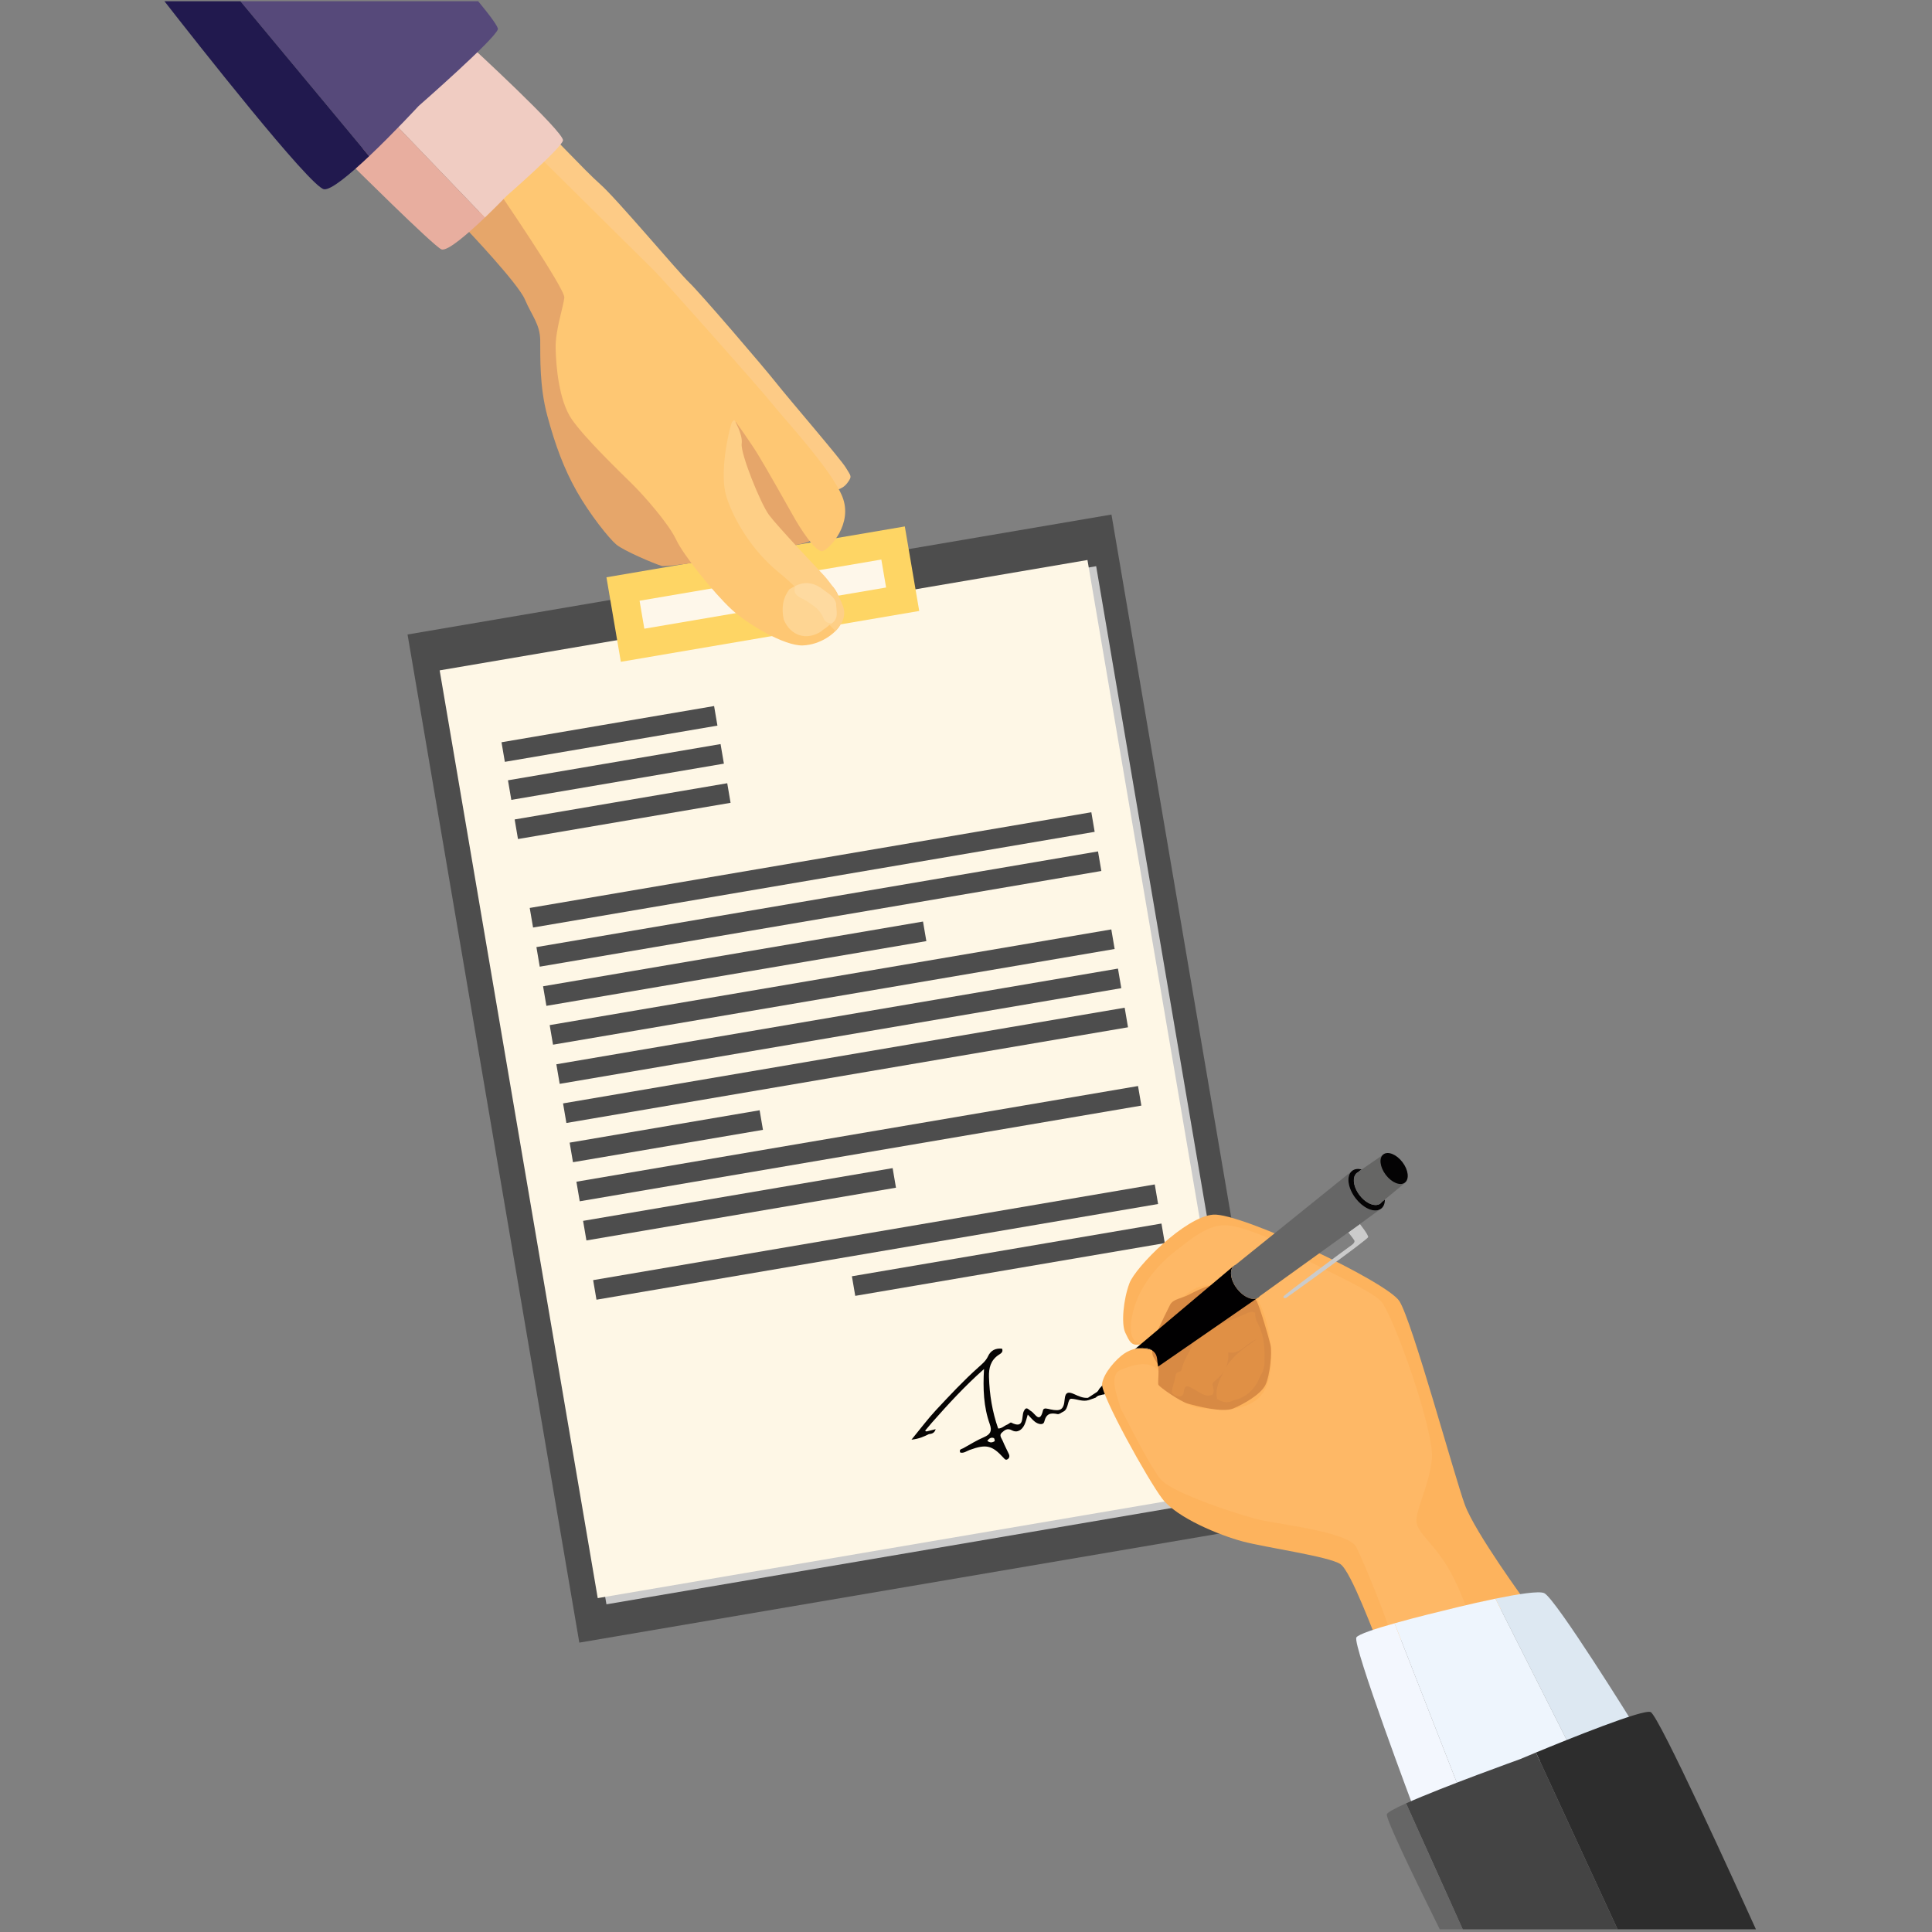 <?xml version="1.0" encoding="utf-8"?>
<!-- Generator: Adobe Illustrator 16.0.0, SVG Export Plug-In . SVG Version: 6.00 Build 0)  -->
<!DOCTYPE svg PUBLIC "-//W3C//DTD SVG 1.1 Tiny//EN" "http://www.w3.org/Graphics/SVG/1.1/DTD/svg11-tiny.dtd">
<svg version="1.1" baseProfile="tiny" xmlns="http://www.w3.org/2000/svg" xmlns:xlink="http://www.w3.org/1999/xlink" x="0px"
	 y="0px" width="255.382px" height="255.382px" viewBox="0 0 255.382 255.382" xml:space="preserve">
<rect x="0" y="0" width="255.382" height="255.382" fill="#808080" stroke="none"/>
<g id="Layer_1">
	<g>
		
			<rect x="64.534" y="74.974" transform="matrix(0.986 -0.168 0.168 0.986 -22.355 20.788)" fill-rule="evenodd" fill="#4D4D4D" width="94.37" height="135.153"/>
		
			<rect x="69.078" y="81.244" transform="matrix(0.986 -0.168 0.168 0.986 -22.492 20.932)" fill-rule="evenodd" fill="#CBCBCB" width="86.845" height="124.375"/>
		
			<rect x="67.924" y="80.427" transform="matrix(0.986 -0.168 0.168 0.986 -22.368 20.724)" fill-rule="evenodd" fill="#FEF7E6" width="86.845" height="124.375"/>
		
			<rect x="80.81" y="72.857" transform="matrix(0.986 -0.168 0.168 0.986 -11.756 18.047)" fill-rule="evenodd" fill="#FED564" width="40" height="11.331"/>
		
			<rect x="84.604" y="76.649" transform="matrix(0.986 -0.168 0.168 0.986 -11.755 18.046)" fill-rule="evenodd" fill="#FEF7EA" width="32.412" height="3.749"/>
		
			<rect x="66.29" y="95.69" transform="matrix(0.986 -0.168 0.168 0.986 -15.146 14.903)" fill-rule="evenodd" fill="#4D4D4D" width="28.5" height="2.625"/>
		
			<rect x="69.688" y="113.656" transform="matrix(0.986 -0.168 0.168 0.986 -17.785 19.66)" fill-rule="evenodd" fill="#4D4D4D" width="75.291" height="2.625"/>
		
			<rect x="67.146" y="100.714" transform="matrix(0.986 -0.168 0.168 0.986 -15.979 15.12)" fill-rule="evenodd" fill="#4D4D4D" width="28.5" height="2.625"/>
		
			<rect x="68.028" y="105.89" transform="matrix(0.986 -0.168 0.168 0.986 -16.836 15.341)" fill-rule="evenodd" fill="#4D4D4D" width="28.5" height="2.625"/>
		
			<rect x="70.57" y="118.831" transform="matrix(0.986 -0.168 0.168 0.986 -18.64 19.881)" fill-rule="evenodd" fill="#4D4D4D" width="75.29" height="2.624"/>
		
			<rect x="71.624" y="126.051" transform="matrix(0.986 -0.168 0.168 0.986 -20.013 18.118)" fill-rule="evenodd" fill="#4D4D4D" width="50.937" height="2.624"/>
		
			<rect x="72.326" y="129.14" transform="matrix(0.986 -0.168 0.168 0.986 -20.348 20.323)" fill-rule="evenodd" fill="#4D4D4D" width="75.292" height="2.625"/>
		
			<rect x="73.208" y="134.314" transform="matrix(0.986 -0.168 0.168 0.986 -21.206 20.547)" fill-rule="evenodd" fill="#4D4D4D" width="75.291" height="2.625"/>
		
			<rect x="74.089" y="139.489" transform="matrix(0.986 -0.168 0.168 0.986 -22.059 20.764)" fill-rule="evenodd" fill="#4D4D4D" width="75.292" height="2.625"/>
		
			<rect x="75.324" y="148.847" transform="matrix(0.986 -0.168 0.168 0.986 -23.977 16.93)" fill-rule="evenodd" fill="#4D4D4D" width="25.469" height="2.625"/>
		
			<rect x="75.853" y="149.84" transform="matrix(0.986 -0.168 0.168 0.986 -23.772 21.207)" fill-rule="evenodd" fill="#4D4D4D" width="75.293" height="2.623"/>
		
			<rect x="76.974" y="157.852" transform="matrix(0.986 -0.168 0.168 0.986 -25.34 18.67)" fill-rule="evenodd" fill="#4D4D4D" width="41.499" height="2.625"/>
		
			<rect x="78.068" y="162.841" transform="matrix(0.986 -0.168 0.168 0.986 -25.928 21.768)" fill-rule="evenodd" fill="#4D4D4D" width="75.293" height="2.625"/>
		
			<rect x="112.501" y="165.178" transform="matrix(0.986 -0.168 0.168 0.986 -26.066 24.74)" fill-rule="evenodd" fill="#4D4D4D" width="41.499" height="2.625"/>
		<path fill-rule="evenodd" fill="#060404" d="M146.812,182.39c-0.336,0.361-0.67,0.721-1.004,1.082
			c-0.666,0.434-1.332,0.865-1.996,1.301c-0.667,0.057-1.24-0.225-1.824-0.488c-0.695-0.314-1.172-0.346-1.255,0.68
			c-0.111,1.383-0.525,1.623-1.896,1.332c-0.355-0.078-0.876-0.258-0.962,0.107c-0.439,1.869-1.042,0.43-1.596,0.121
			c-0.326-0.182-0.621-0.734-0.969,0.061c-0.302,0.695,0.132,2.369-1.65,1.457c-0.099-0.051-0.33,0.197-0.514,0.266
			c-0.399,0.148-0.699,0.52-1.204,0.521c-0.774-2.201-1.145-4.469-1.213-6.803c-0.036-1.188,0.208-2.197,1.252-2.914
			c0.264-0.178,0.669-0.357,0.48-0.834c-0.86-0.102-1.504,0.225-1.86,1.004c-0.28,0.607-0.771,1.01-1.243,1.432
			c-1.999,1.781-3.82,3.738-5.643,5.689c-1.071,1.148-2.013,2.416-3.231,3.898c1.045-0.113,1.668-0.422,2.291-0.727
			c0.376-0.049,0.742-0.111,0.906-0.658c-0.462,0.113-0.834,0.207-1.205,0.299c-0.038-0.012-0.081-0.016-0.113-0.035
			c-0.029-0.02-0.07-0.076-0.065-0.082c0.294-0.354,0.587-0.709,0.891-1.053c2.146-2.43,4.331-4.816,6.884-7.08
			c-0.154,2.607-0.058,4.994,0.76,7.283c0.324,0.908,0.089,1.355-0.771,1.725c-0.948,0.406-1.833,0.959-2.738,1.463
			c-0.205,0.113-0.606,0.135-0.388,0.572c0.472,0.111,0.831-0.195,1.233-0.344c2.195-0.799,2.964-0.623,4.476,1.029
			c0.136,0.15,0.274,0.336,0.493,0.223c0.292-0.154,0.349-0.428,0.218-0.715c-0.265-0.58-0.571-1.143-0.81-1.734
			c-0.138-0.342-0.519-0.738-0.131-1.082c0.354-0.311,0.7-0.668,1.351-0.318c0.704,0.379,1.322-0.041,1.652-0.736
			c0.195-0.412,0.287-0.871,0.438-1.348c0.339,0.344,0.611,0.695,0.955,0.959c0.401,0.305,1.097,0.51,1.23-0.031
			c0.271-1.09,0.85-1.178,1.756-0.988c0.218,0.045,0.495-0.207,0.746-0.32c0.775-0.354,0.518-1.732,1.075-1.709
			c0.745,0.031,1.5,0.432,2.309,0.174c0.15-0.051,0.301-0.105,0.451-0.158c0.145-0.053,0.293-0.104,0.439-0.156
			c0.424-0.391,1-0.609,1.307-1.139l0.043,0.064l-0.043,0.064c0.098,0.033,0.195,0.027,0.287-0.018
			c0.225-0.162,0.215-0.439,0.334-0.656C146.788,182.847,147.483,182.685,146.812,182.39z M131.475,190.503
			c-0.307,0.201-0.634,0.242-0.971-0.055c0.242-0.297,0.499-0.506,0.87-0.35C131.456,190.134,131.517,190.474,131.475,190.503z"/>
	</g>
</g>
<g id="Layer_2">
	<g>
		<g>
			<path fill="#E6A66A" d="M61.585,30.209c0,0,6.891,7.236,7.8,9.377c0.909,2.142,2.002,3.261,2.025,5.429
				c0.022,2.168-0.113,6.07,0.937,9.945c1.049,3.875,2.183,6.973,3.893,9.993s4.25,6.208,5.228,7.028
				c0.978,0.821,4.989,2.526,5.996,2.825s18.091-2.561,19.493-3.229s-0.48-10.941-1.667-12.832
				c-1.186-1.89-24.502-26.407-25.82-28.261c-1.318-1.854-9.434-10.545-11.335-8.795"/>
			<path fill="#FDCB86" d="M109.275,65.074c0.972-0.257,1.999-0.271,2.713-1.212c0.714-0.94,0.474-0.931-0.18-2.042
				c-0.653-1.111-7.566-9.124-9.203-11.203c-1.637-2.078-10.082-11.927-11.509-13.279c-1.426-1.353-9.61-11.103-11.747-12.98
				c-2.137-1.878-6.601-6.806-7.202-7.051c-0.601-0.245-3.901,3.537-4.015,4.38c-0.115,0.844,11.252,12.919,11.649,13.693"/>
			<path fill="#FEC773" d="M65.34,24.495c0,0,9.372,13.642,9.256,14.838c-0.116,1.196-1.197,4.324-1.149,6.665
				c0.048,2.341,0.403,6.873,2.11,9.389c1.707,2.516,6.588,7.184,8.07,8.652c1.483,1.467,4.766,5.183,5.753,7.3
				c0.987,2.117,5.082,7.141,7.285,9.182c2.203,2.042,7.068,4.881,9.441,4.796s4.316-1.606,4.854-2.583
				c0.537-0.977,0.52-4.356-1.462-5.723c-1.982-1.367-6.698-5.844-7.872-7.261s-3.938-4.619-4.243-8.763s-0.127-5.229-0.127-5.229
				s1.917,2.657,2.933,4.318s3.855,6.657,4.668,8.129c0.813,1.471,3.001,4.954,3.912,4.638c0.91-0.316,4.022-3.608,2.571-7.206
				c-1.45-3.597-7.754-10.35-9.367-12.381c-1.613-2.032-14.632-16.637-15.396-17.38c-0.765-0.743-16.293-16.128-16.293-16.128"/>
			<path fill="#F0CCC2" d="M61.926,5.82L51.704,15.862l12.387,12.897c1.587-1.518,2.871-2.861,2.871-2.861s7.26-6.323,7.454-7.332
				C74.624,17.481,61.926,5.82,61.926,5.82z"/>
			<path fill="#E8AE9F" d="M46.088,21.378c0,0,11.214,11.154,12.258,11.581c0.782,0.32,3.553-2.106,5.745-4.2L51.704,15.862
				L46.088,21.378z"/>
			<path fill="#FECF86" d="M96.745,55.811c-0.505,1.459-1.678,6.867-0.71,9.887s3.364,7.084,6.939,9.991
				c3.576,2.907,5.654,5.955,6.305,6.565c0.65,0.61,1.153,1.161,1.153,1.161s1.656-1.439,1.018-3.247
				c-0.639-1.807-1.988-3.534-2.637-4.211c-0.649-0.677-6.005-6.343-7.142-7.86c-1.136-1.517-3.801-8.145-3.632-9.437
				c0.169-1.291-0.983-3.15-0.983-3.15L96.745,55.811z"/>
			<path fill-rule="evenodd" fill="#FEDAA0" d="M105.131,77.442c1.198-0.58,2.325-0.452,3.418,0.293c0.159,0.108,0,0,0.417,0.314
				c0.692,0.498,1.33,0.883,1.554,1.692c-0.005,0.952,0.443,2.011-0.64,2.71c-0.552,0.222-0.961-0.02-1.2-0.479
				c-0.579-1.109-1.466-1.861-2.563-2.413c-0.355-0.179-0.6-0.524-0.929-0.747C104.541,78.372,104.664,77.919,105.131,77.442z"/>
			<path fill-rule="evenodd" fill="#FED593" d="M109.821,82.357c-0.403,0.588-0.709,0.592-1.283,1.111
				c-1.931,1.252-4.039,0.584-4.94-1.566c-0.301-1.454-0.175-2.824,0.78-4.035l0,0c0.251-0.142,0.502-0.283,0.753-0.426
				c-0.479,1.323,0.781,1.544,1.42,1.962c0.944,0.616,1.855,1.18,2.285,2.264C109.023,82.138,109.322,82.37,109.821,82.357z"/>
		</g>
		<g>
			<path fill="#56497A" d="M48.802,20.644c3.247-3.072,6.529-6.63,6.529-6.63S65.437,5.167,65.809,3.87
				c0.084-0.294-0.953-1.708-2.598-3.707H31.779L48.802,20.644z"/>
			<path fill="#21194E" d="M21.738,0.164c4.073,5.221,19.302,24.604,21.1,24.854c0.912,0.127,3.427-1.974,5.963-4.374L31.779,0.164
				H21.738z"/>
		</g>
	</g>
</g>
<g id="MainSigne">
	<path fill="#010001" d="M153.085,180.643c-0.01-0.063-0.02-0.133-0.03-0.194c-0.156-0.877,0.013-1.462-0.875-2.027
		c-0.557-0.354-1.353-0.289-2.018-0.21l-0.035,0.029c-0.027,0.021-0.034,0.062-0.058,0.086l-0.012-0.017l-4.695,5.205
		c-0.019,0.015-0.026,0.038-0.039,0.059l-0.002-0.004l-0.655,1.034l1.13-0.268l-0.002-0.003c0.065,0.011,0.127,0.009,0.173-0.026
		l6.166-3.047l-0.001-0.001c0.078-0.023,0.151-0.058,0.216-0.106L153.085,180.643z"/>
	<g>
		<g>
			<path fill="#FDB35D" d="M201.743,211.823c0,0-6.755-9.221-8.113-12.919s-6.98-24.351-8.66-26.926s-20.902-11.68-24.59-11.421
				s-10.285,6.923-11.089,9.079s-1.093,5.352-0.555,6.501s0.792,1.725,1.77,1.604s3.772,0.123,3.854,0.974s-0.758,0.143-2.181-0.294
				s-2.585-0.164-3.599,0.521s-2.727,2.564-2.901,4s6.056,12.686,7.972,15.186s7.558,4.82,10.642,5.635s11.43,1.984,12.896,2.996
				s4.587,9.789,4.92,10.205"/>
			<path fill="#FEB866" d="M148.121,186.146c-0.329-1.288-1.655-4.364,0-5.062s3.941-1.403,5.09,0.241s2.629,4.521,5.473,4.802
				s7.631,0.704,8.903-3.352s-0.395-10.431-1.978-11.743s-5.102-1.474-6.926-0.977s-4.064,2.974-4.813,4.381
				s-1.588,2.69-2.427,3.055s-2.672,0.01-1.683-4.045s4.097-6.944,5.77-8.199s4.083-3.452,6.622-3.281s7.508,2.432,9.148,3.718
				s9.642,4.635,11.225,6.294s7.146,17.228,6.75,20.909s-2.292,6.957-2.015,8.416s2.23,2.737,4.07,5.794s3.11,7.123,3.11,7.123
				s-10.342,3.654-10.5,2.25s-3.684-10.083-4.675-12s-9.943-2.973-12.489-3.515s-11.915-3.608-13.364-5.425
				s-3.893-6.703-4.593-8.044S148.121,186.146,148.121,186.146z"/>
			<path fill="#DDE8F2" d="M215.942,227.92c0,0-10.306-16.618-11.819-17.33c-0.69-0.325-3.549,0.135-6.451,0.731l10.017,19.854
				L215.942,227.92z"/>
			<path fill="#EEF5FD" d="M207.688,231.175l-10.017-19.854c-3.458,0.709-6.979,1.611-6.979,1.611s-3.301,0.784-6.354,1.645
				l8.74,22.359L207.688,231.175z"/>
			<path fill="#F3F7FE" d="M179.295,216.443c-0.561,0.936,7.701,22.894,7.701,22.894l6.083-2.399l-8.74-22.359
				C181.86,215.276,179.546,216.024,179.295,216.443z"/>
			<path fill="#D88A44" d="M152.956,180.182c0.381,0.694,0.03,2.562,0.172,2.867s2.831,2.189,3.875,2.486s4.596,1.238,6.005,0.649
				s3.676-1.88,4.273-3.136s0.888-4.28,0.66-5.269s-1.358-4.873-1.814-5.764s-2.339-2.19-4.189-2.286s-3.503,0.741-4.643,1.341
				s-2.221,0.614-2.635,1.418s-1.18,2.391-1.719,3.563s-0.878,2.67-0.432,3.399S152.956,180.182,152.956,180.182z"/>
			<path fill-rule="evenodd" fill="#E09045" d="M165.923,173.537c-0.094,0.844,0.446,1.486,0.713,2.214
				c0.538,1.472,0.558,2.995,0.507,4.529c-0.006,0.077-0.008,0.155-0.008,0.232c-0.159,0.401-0.142,0.871-0.467,1.209
				c-0.656,1.701-1.718,2.969-3.595,3.367c-0.769,0.437-1.493,0.29-2.195-0.166c-0.281-1.415,0.357-2.61,0.963-3.792
				c0.902-1.759,2.48-2.857,4.235-4.075c-1.419,0.525-2.129,2.037-3.718,1.709c0.137,1.617-0.567,2.832-1.779,3.775
				c-0.27,0.21-0.361,0.383-0.271,0.688c0.114,0.386,0.211,0.773-0.044,1.146c-0.956,0.359-1.635-0.303-2.365-0.688
				c-0.684-0.36-1.325-0.935-1.444,0.448c-0.026,0.306-0.281,0.453-0.592,0.466c-0.38-0.04-0.71-0.183-0.969-0.472
				c0.033-0.845,0.438-1.61,0.523-2.443c0.047-0.104,0.116-0.19,0.203-0.264c0.217-0.086,0.506-0.104,0.567-0.379
				c0.346-1.534,1.403-2.765,1.807-4.273c0.523-0.593,1.261-0.814,1.949-1.119c1.492-0.662,3.018-1.249,4.52-1.89
				C164.913,173.569,165.377,173.209,165.923,173.537z"/>
		</g>
		<g>
			<path fill="#2D2D2D" d="M232.107,255.028c-2.403-5.316-12.811-28.224-13.915-28.717c-0.966-0.431-10.763,3.526-15.165,5.347
				l10.796,23.37H232.107z"/>
			<path fill="#444444" d="M213.823,255.028l-10.796-23.37c-1.293,0.535-2.126,0.888-2.126,0.888s-10.168,3.645-15.039,5.831
				l7.49,16.651H213.823z"/>
			<path fill="#666666" d="M185.862,238.376c-1.524,0.685-2.535,1.228-2.547,1.47c-0.037,0.762,3.211,7.544,7.004,15.182h3.033
				L185.862,238.376z"/>
		</g>
	</g>
	<g>
		<path fill="#CBCBCB" d="M178.956,163.867c0,0,0.353,0.282-0.347,0.756c-0.414,0.282-8.992,6.603-8.973,6.784
			c0.021,0.181,0.25,0.255,0.424,0.122s10.771-7.677,10.792-8.007c0.021-0.33-1.095-1.723-1.095-1.723l-0.162,0.116l-1.375,0.99
			C178.223,162.908,178.822,163.64,178.956,163.867z"/>
		<path fill="#010001" d="M163.51,170.337c-0.888-1.165-1.052-2.534-0.364-3.059l-12.983,10.933c0.665-0.079,1.461-0.145,2.018,0.21
			c0.888,0.565,0.719,1.15,0.875,2.027c0.011,0.062,0.021,0.131,0.03,0.194l13.084-9.04l-0.001-0.002
			C165.453,171.918,164.321,171.402,163.51,170.337z"/>
		<polygon fill="#666666" points="178.221,162.906 179.596,161.916 178.221,162.906 		"/>
		<path fill="#666666" d="M182.247,159.932c-0.852,0.294-2.137-0.326-3.066-1.545c-1.055-1.383-1.249-3.009-0.433-3.631
			l-15.407,12.42c-0.067,0.029-0.136,0.058-0.195,0.103c-0.688,0.524-0.523,1.894,0.364,3.059c0.812,1.064,1.943,1.581,2.658,1.264
			c0.067-0.03,0.136-0.058,0.195-0.103c0.06-0.046,0.104-0.105,0.15-0.161l11.707-8.432l1.375-0.99l2.841-2.067L182.247,159.932z"/>
		<path fill="#040304" d="M182.638,158.906L182.638,158.906c-0.053,0.07-0.109,0.138-0.18,0.191c-0.18,0.137-0.402,0.193-0.646,0.19
			c-0.656-0.009-1.476-0.49-2.099-1.307c-0.728-0.954-0.944-2.046-0.585-2.663c0.063-0.107,0.137-0.204,0.235-0.279
			c0.07-0.054,0.15-0.09,0.232-0.122l-0.027-0.035l0.432-0.297c-0.479-0.12-0.924-0.078-1.252,0.172
			c-0.816,0.622-0.622,2.248,0.433,3.631c0.93,1.219,2.215,1.839,3.066,1.545c0.115-0.04,0.224-0.094,0.32-0.168
			c0.339-0.258,0.494-0.694,0.495-1.21L182.638,158.906z"/>
		<path fill="#666665" d="M183.271,155.267c-0.786-1.031-0.931-2.244-0.322-2.708L180,154.584l-0.432,0.297l0.027,0.035
			c-0.082,0.032-0.162,0.068-0.232,0.122c-0.099,0.075-0.173,0.172-0.235,0.279c-0.359,0.617-0.143,1.709,0.585,2.663
			c0.623,0.816,1.442,1.298,2.099,1.307c0.244,0.003,0.467-0.054,0.646-0.19c0.07-0.054,0.127-0.121,0.179-0.192l0.001,0.001
			l0.425-0.352l2.735-2.26C185.189,156.758,184.058,156.298,183.271,155.267z"/>
		
			<ellipse transform="matrix(0.795 -0.606 0.606 0.795 -55.877 143.422)" fill="#040304" cx="184.374" cy="154.427" rx="1.386" ry="2.349"/>
	</g>
</g>
</svg>
